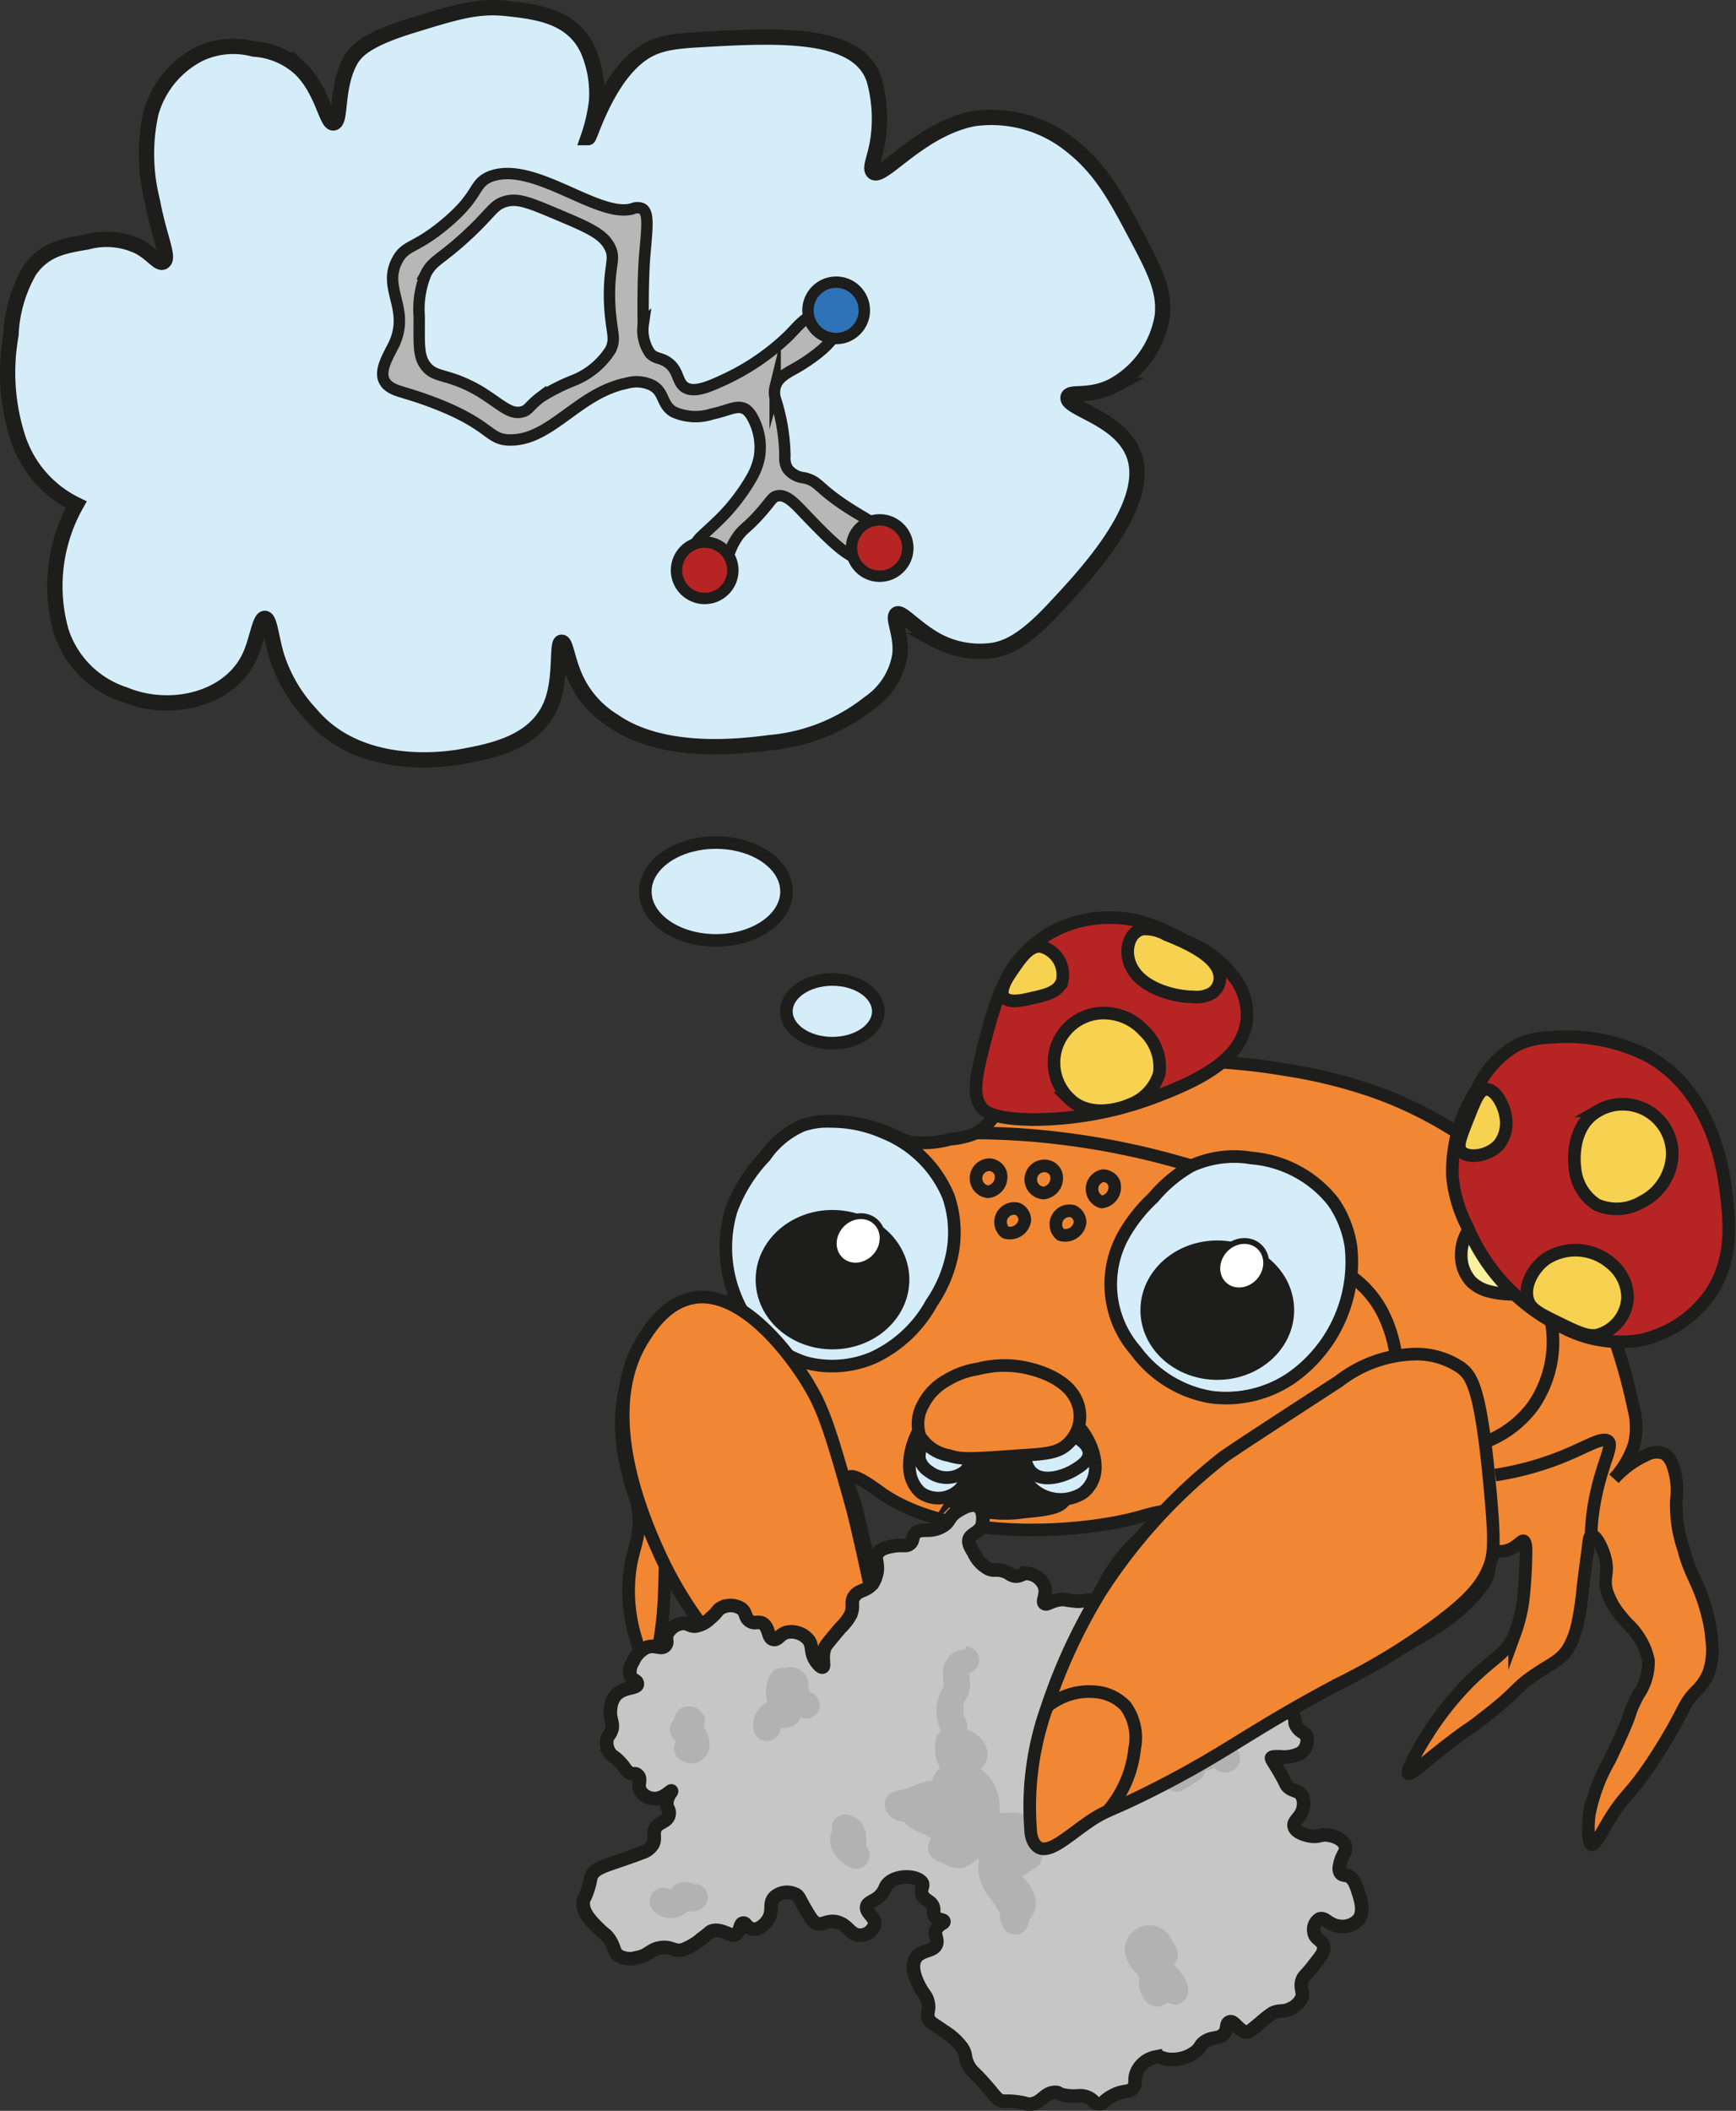 <svg id="Layer_1" data-name="Layer 1" xmlns="http://www.w3.org/2000/svg" viewBox="0 0 128.08 155.68"><rect x="0" y="0" width="128.08" height="155.68" fill="#333333" stroke="none"/><defs><style>.cls-1,.cls-13{fill:#f18732;}.cls-1,.cls-10,.cls-11,.cls-12,.cls-13,.cls-14,.cls-15,.cls-16,.cls-2,.cls-3,.cls-4,.cls-5,.cls-6,.cls-7,.cls-8{stroke:#1d1d1b;stroke-miterlimit:10;}.cls-1,.cls-2,.cls-3,.cls-4,.cls-5,.cls-6,.cls-7{stroke-width:0.93px;}.cls-2{fill:#f8f1a0;}.cls-15,.cls-3{fill:#b72424;}.cls-12,.cls-4{fill:#d5edf9;}.cls-10,.cls-5{fill:#1d1d1b;}.cls-6{fill:none;}.cls-7{fill:#f7d250;}.cls-8{fill:#c6c6c6;}.cls-9{fill:#b2b2b2;}.cls-10{stroke-width:1.14px;}.cls-11{fill:#fff;stroke-width:0.43px;}.cls-12{stroke-width:1.13px;}.cls-14{fill:#b6b7b6;}.cls-14,.cls-15,.cls-16{stroke-width:0.84px;}.cls-16{fill:#2e72b7;}</style></defs><path class="cls-1" d="M99,87.53a44.8,44.8,0,0,1,5,.56,37,37,0,0,1,6.65,1.63,29.52,29.52,0,0,1,9.61,5.65,29.09,29.09,0,0,1,6.13,7.82,41.44,41.44,0,0,1,3.4,9.86,5.45,5.45,0,0,1,.06,2.65,6.91,6.91,0,0,1-1.5,2.57,7.18,7.18,0,0,1,2.39-1.75,1.58,1.58,0,0,1,1.22-.13c.59.26.78,1,.9,1.52a5.57,5.57,0,0,1,.09,1.93,9.91,9.91,0,0,0,.53,3.61c.53,2.08,1.14,2.39,1.78,4.91a10.24,10.24,0,0,1,.3,1.83,5.29,5.29,0,0,1-.21,2.35,4,4,0,0,1-.94,1.39c-1,1-.81,1.39-2.66,4.34-2.32,3.69-2.46,2.91-4.07,5.69-.32.56-.76,1.38-1,1.3s-.27-1.41-.15-2.24a12.9,12.9,0,0,1,1.5-4c2.09-4.38,1.08-2.79,2.09-4.78a4.23,4.23,0,0,0,.77-2.57,4.9,4.9,0,0,0-.91-2c-.43-.6-.56-.55-1.1-1.25a5.34,5.34,0,0,1-1.06-1.87c-.27-1,.15-1.25-.1-2.34-.21-.93-.76-1.82-1-1.76s-.2.31-.33,1.28c-.18,1.3-.27,2-.35,2.71a21.65,21.65,0,0,1-.36,2.45,6.33,6.33,0,0,1-.68,1.85c-.54.9-1.18,1.11-2.35,1.89-1.69,1.11-1.35,1.33-4,3.34-1,.81-.92.63-2.16,1.58-2.27,1.72-3.11,2.62-3.32,2.46s1-2.27,1.32-2.73a22.71,22.71,0,0,1,3.08-3.94c2-2,2.77-2.08,3.45-3.59a12.18,12.18,0,0,0,.61-2.4,35.72,35.72,0,0,0,.23-3.68c0-.23,0-.72-.17-.81s-.5.47-1.21.69-1.08-.14-1.32.12,0,.58,0,1.13a2.81,2.81,0,0,1-.78,1.69,12.45,12.45,0,0,1-3,2.67c-1.35.87-2.31,1.37-3.88,2.22,0,0-1.16.62-3.68,2-3.79,2.09-4.38,2.65-9,5.23-1.61.91-2.43,1.37-3.33,1.8-1.09.54-1.89.87-3.33,1.65a12,12,0,0,0-2,1.22c-.67.56-.9.95-1.8,1.61s-1.25.71-1.52.7a1.78,1.78,0,0,1-1.23-.64,2.45,2.45,0,0,1-.15-2.09c1-3.88,0-3.59,1.6-8.33a47,47,0,0,1,2-5.07c1.6-3.42,2.43-5.18,4.3-6.8,1.08-.93,2.28-1.61,2.14-1.89s-1.6.16-2.09.3c-4.36,1.24-13.9,1.88-19.06-1.7-.58-.41-2.08-1.55-2.45-1.21-.22.19.06.78.37,1.67.12.35.38,1.46.91,3.67.6,2.51.25,2.39.86,5.18.28,1.24.68,2.77.92,3.67a23.54,23.54,0,0,1,.64,2.75,19.09,19.09,0,0,1,.14,2.93c0,2.44-.21,2.93-.52,3.28a1.63,1.63,0,0,1-1.16.61c-.62,0-1.07-.58-1.7-1.47-1.62-2.28-1.72-2.83-2.42-3.56a7,7,0,0,0-3-1.61c-5.42-2-7.7-11-8.52-10.64-.12,0-.07.22-.13,1.77a28.47,28.47,0,0,1-.27,3.27c-.17,1.08-.38,2.41-.79,2.45s-.86-1.33-1-1.91a12.06,12.06,0,0,1-.58-3.59c0-3.13.95-3.5.72-5.88-.14-1.33-.42-1.11-.82-3.17a12.79,12.79,0,0,1-.28-5.36,10.33,10.33,0,0,1,2.25-4.66c1-1.18,1.66-2,2.8-2.23s2.24.46,2.85-.15a2.67,2.67,0,0,0,.47-1.6,5.81,5.81,0,0,0,0-1.17,20.3,20.3,0,0,1,0-2.85c.12-2.13,1.75-4.55,3.65-6a6.13,6.13,0,0,1,3.15-1.66,11,11,0,0,1,5,1.16,5,5,0,0,0,1.1.39,7.33,7.33,0,0,0,2.84-.22,6.19,6.19,0,0,0,1.92-.46,4.35,4.35,0,0,0,1.4-1.37c.71-.93,1.63-1.37,3.47-2.25C90.52,87.06,97,87.42,99,87.53Z" transform="translate(-9.27 -9.21)"/><path class="cls-2" d="M119.51,98.49a3.42,3.42,0,0,0-2.43,3.38,2.82,2.82,0,0,0,.73,1.86,2.86,2.86,0,0,0,1.41.74c1.23.32,3.45.35,4.08-.71C124.21,102.2,121.73,98.16,119.51,98.49Z" transform="translate(-9.27 -9.21)"/><path class="cls-3" d="M121.23,86.27a7,7,0,0,0-3,3.29,11,11,0,0,0-1.8,6.43,10.13,10.13,0,0,0,1.11,3.72,14.48,14.48,0,0,0,6.93,7.35,9.19,9.19,0,0,0,5.83,1,8.56,8.56,0,0,0,5-3.21c1.92-2.62,1.57-5.6,1.33-7.57-.18-1.52-.88-7.39-5.7-10.15a13.24,13.24,0,0,0-7.32-1.4A5.87,5.87,0,0,0,121.23,86.27Z" transform="translate(-9.27 -9.21)"/><path class="cls-3" d="M86.53,78.15a9.14,9.14,0,0,0-2.22,2c-.31.38-1.27,1.63-2.15,5-.84,3.18-1.25,4.77-.46,5.75.19.24.81.9,4.08.88A25.76,25.76,0,0,0,95,89.92c3.5-1.35,5-2.6,5.73-3.87a4.15,4.15,0,0,0,.54-1.75,4.59,4.59,0,0,0-.76-2.76,8,8,0,0,0-3.68-2.89c-1.92-1-3.45-1.77-5.65-1.76A8.77,8.77,0,0,0,86.53,78.15Z" transform="translate(-9.27 -9.21)"/><path class="cls-4" d="M97.15,95.2a10.37,10.37,0,0,0-2.8,2.35,11.52,11.52,0,0,0-2.1,2.61,7.43,7.43,0,0,0,.81,8.67,8.7,8.7,0,0,0,5.55,3.42,8.57,8.57,0,0,0,5.88-1.37,10.45,10.45,0,0,0,4.45-9.74,7.77,7.77,0,0,0-1.32-3.31,8.56,8.56,0,0,0-6-3.21A7.65,7.65,0,0,0,97.15,95.2Z" transform="translate(-9.27 -9.21)"/><path class="cls-4" d="M68.48,92.21a6.5,6.5,0,0,0-2.78,2.3,11.41,11.41,0,0,0-2.49,4,9.6,9.6,0,0,0,.38,6.48,8.34,8.34,0,0,0,5.09,4.71,7.66,7.66,0,0,0,5-.35A9.45,9.45,0,0,0,78,105.31a9.81,9.81,0,0,0,1.43-3.18,8.22,8.22,0,0,0-.18-4.66,8.64,8.64,0,0,0-4.75-4.72,9.58,9.58,0,0,0-3.93-.83A5.62,5.62,0,0,0,68.48,92.21Z" transform="translate(-9.27 -9.21)"/><path class="cls-5" d="M81.9,112.48c-.57.19-1.05.65-1.86,2.48-1.07,2.42-1.61,3.63-1.07,4.51.32.52.86.69,1.93,1a9.1,9.1,0,0,0,3.9.26c1.71-.17,2.75-.27,3.1-1,.15-.3.18-.71-.56-2.28-1.13-2.4-2-4.35-4-4.94A2.37,2.37,0,0,0,81.9,112.48Z" transform="translate(-9.27 -9.21)"/><path class="cls-4" d="M89.18,119.31a2.37,2.37,0,0,0,.82-1.23c.53-2-1.54-5.18-3.86-5a3.6,3.6,0,0,0-2.76,2.12c.08.1.74-.56,1.21-.34.79.38-.36,2.68.72,4A3.08,3.08,0,0,0,89.18,119.31Z" transform="translate(-9.27 -9.21)"/><path class="cls-4" d="M77.19,119.29a2.54,2.54,0,0,1-.73-1.2c-.51-2,1.08-5.24,3-5.14a3.16,3.16,0,0,1,2.37,2c-.06.1-.64-.53-1-.3-.64.41.4,2.67-.44,4A2.25,2.25,0,0,1,77.19,119.29Z" transform="translate(-9.27 -9.21)"/><path class="cls-4" d="M88.61,117.58c.34-.21,1-.61,1-1.18,0-.8-1.23-1.49-2.25-1.6a2.31,2.31,0,0,0-2.21.79,1.86,1.86,0,0,0,.15,2.11C86.09,118.64,87.78,118.11,88.61,117.58Z" transform="translate(-9.27 -9.21)"/><path class="cls-4" d="M77.12,116.87a1.67,1.67,0,0,0,.71.88,2.13,2.13,0,0,0,2.59,0,1.9,1.9,0,0,0,.43-2.12,2,2,0,0,0-3.73,1.24Z" transform="translate(-9.27 -9.21)"/><path class="cls-1" d="M81.43,110.17a6.17,6.17,0,0,0-2.31.84,4.2,4.2,0,0,0-1.71,1.73,2.9,2.9,0,0,0-.27,2.38,3.15,3.15,0,0,0,2.14,1.44c.92.29,1.47.28,5.29,0,1.8-.11,2.72-.18,3.42-.81a2.88,2.88,0,0,0,.87-1.4,2.76,2.76,0,0,0-.08-1.63c-.68-2-3.45-2.56-4-2.67A7.73,7.73,0,0,0,81.43,110.17Z" transform="translate(-9.27 -9.21)"/><path class="cls-1" d="M60.37,104.94c-1.92.36-3.07,2.12-3.57,2.9-3.64,5.59.13,13.79,1.24,16.22a29.1,29.1,0,0,0,4.69,7.07c2.36,2.63,3.54,3.94,5.14,4.54A4.89,4.89,0,0,1,70,137c.49.56.43.81,1,2,.78,1.51,1.39,2.68,2.38,2.88a2.19,2.19,0,0,0,1.61-.44c1.42-1.09.85-4-.3-9.48-2-9.46-2.37-10.91-2.78-12.36-1.2-4.22-1.82-6.36-2.89-8.11C68.62,110.75,64.56,104.15,60.37,104.94Z" transform="translate(-9.27 -9.21)"/><path class="cls-6" d="M119.59,118a22.22,22.22,0,0,0,5.28-1.49c1.62-.68,2.67-1.36,3.06-1s-.51,1.73-1,4.41a15.46,15.46,0,0,0-.27,2.5" transform="translate(-9.27 -9.21)"/><path class="cls-6" d="M119.14,115.45a7.87,7.87,0,0,0,3.2-2.5,8.32,8.32,0,0,0,1.37-6.29" transform="translate(-9.27 -9.21)"/><path class="cls-6" d="M109,103.37a7.5,7.5,0,0,1,2.07,2.27,8.54,8.54,0,0,1,.7,1.53,10.32,10.32,0,0,1,.49,2" transform="translate(-9.27 -9.21)"/><path class="cls-6" d="M81.3,92.77a53.54,53.54,0,0,1,6.4.42,56.67,56.67,0,0,1,9.45,2" transform="translate(-9.27 -9.21)"/><path class="cls-6" d="M70,136.92a13.82,13.82,0,0,1,0-4.11c.22-1.59.54-1.89.69-2,.81-.61,2.43-.12,4.13,1.17" transform="translate(-9.27 -9.21)"/><path class="cls-7" d="M127.18,91.14c-2.14,1.19-1.73,4.12-1.71,4.26a3.58,3.58,0,0,0,1.6,2.66,3.64,3.64,0,0,0,3.32-.2,4.05,4.05,0,0,0,2-2.22,3.65,3.65,0,0,0-5.22-4.5Z" transform="translate(-9.27 -9.21)"/><path class="cls-7" d="M88.13,90.22c1.75,1.71,4.44.49,4.57.43a3.54,3.54,0,0,0,2.1-2.27,3.64,3.64,0,0,0-1.13-3.14A4,4,0,0,0,91,83.94a3.66,3.66,0,0,0-2.85,6.28Z" transform="translate(-9.27 -9.21)"/><path class="cls-7" d="M129.35,104.93a3.26,3.26,0,0,0-1.24-2.55,4,4,0,0,0-4.75-.34c-1,.7-1.74,2.09-1.33,3.15.23.6.88.93,2.19,1.57s2.18,1.08,2.92.91A3,3,0,0,0,129.35,104.93Z" transform="translate(-9.27 -9.21)"/><path class="cls-7" d="M118.92,89.56c-.51,0-.8.77-1.36,2.18s-.79,2-.49,2.38c.46.56,2,.39,2.79-.49a2.58,2.58,0,0,0,.5-2.06C120.21,90.63,119.55,89.51,118.92,89.56Z" transform="translate(-9.27 -9.21)"/><path class="cls-7" d="M95.31,78.14c1.16.47,3.61,1.45,3.92,2.87a1.35,1.35,0,0,1-.54,1.44,2.29,2.29,0,0,1-1.44.28c-1.18,0-3.57-.54-4.44-2.08-.68-1.18-.3-2.69.76-2.92A3.14,3.14,0,0,1,95.31,78.14Z" transform="translate(-9.27 -9.21)"/><path class="cls-7" d="M86,79c-.78,0-1.35.78-1.93,1.62-.39.55-1.11,1.59-.75,2.11s1.48.24,2.11.09c1-.22,1.92-.44,2.2-1.23A2.15,2.15,0,0,0,86,79Z" transform="translate(-9.27 -9.21)"/><path class="cls-1" d="M82.28,95.11a1,1,0,0,0-1,1,1,1,0,0,0,.89,1,1.1,1.1,0,0,0,.91-1.43A.93.93,0,0,0,82.28,95.11Z" transform="translate(-9.27 -9.21)"/><path class="cls-1" d="M86.37,95.2a1,1,0,0,0-.1,2,1.1,1.1,0,0,0,.91-1.43A.9.9,0,0,0,86.37,95.2Z" transform="translate(-9.27 -9.21)"/><path class="cls-1" d="M90.65,95.92a1,1,0,0,0-.1,1.94,1.09,1.09,0,0,0,.91-1.42A.9.9,0,0,0,90.65,95.92Z" transform="translate(-9.27 -9.21)"/><path class="cls-1" d="M84.37,98.38a1,1,0,0,0-.93,1.72,1.11,1.11,0,0,0,1.44-.9A.92.92,0,0,0,84.37,98.38Z" transform="translate(-9.27 -9.21)"/><path class="cls-1" d="M88.45,98.55a1,1,0,0,0-.93,1.72,1.11,1.11,0,0,0,1.44-.9A.92.92,0,0,0,88.45,98.55Z" transform="translate(-9.27 -9.21)"/><path class="cls-8" d="M98.2,159.76c-.43.27-.3.44-.73.78a2.82,2.82,0,0,1-1.79.56c-.66,0-.69-.25-1.17-.17A1.91,1.91,0,0,0,93.15,162c-.27.58,0,.86-.28,1.21s-.65.13-1.43.52-.72.66-1.11.64-.36-.31-.87-.5-.68,0-1.45-.1-.54-.24-.88-.24c-.83,0-1,.83-1.91.87-.26,0-.19-.07-.9-.17s-.88,0-1.2-.09-.45-.4-1.33-1.38c-.69-.77-.81-.75-1.05-1.18-.35-.64-.14-.79-.47-1.32A4.65,4.65,0,0,0,78.88,159c-.78-.56-1-.61-1.13-.95s.11-.58,0-1.12-.32-.61-.59-1.12c-.12-.22-.77-1.39-.37-2.12s1.41-.49,1.58-1.13c.11-.41-.25-.7,0-1.1s.57-.39.54-.54-.42-.08-.65-.36,0-.45-.18-.81-.57-.37-.76-.77.1-.6,0-.88c-.29-.55-1.8-.67-2.51,0-.3.29-.19.47-.59.9s-.93.48-1,.81c-.12.48.67.8.58,1.34a1.14,1.14,0,0,1-1.08.79c-.75,0-.88-.83-1.8-1-.71-.11-1,.34-1.46.09-.24-.12-.45-.46-.84-1.14s-.39-.79-.59-.93a1.39,1.39,0,0,0-1.63.18c-.46.48,0,1.06-.55,1.77-.06.07-.49.64-1,.58s-.51-.49-.77-.44-.18.64-.54.84-1-.48-1.73-.27c-.19.06-.16.11-.71.52a4.83,4.83,0,0,1-1.41.86c-.72.2-.84-.26-1.67-.14s-.87.59-1.81.74a1.67,1.67,0,0,1-1.32-.16c-.38-.3-.26-.7-.74-1.32-.22-.29-.28-.24-.66-.62-.54-.53-1.27-1.25-1.19-2,0-.26.11-.21.34-.92s.16-.76.26-1c.31-.72,1.34-.81,3.7-1.72a1.46,1.46,0,0,0,.82-.59c.25-.45,0-.74.19-1.2s.85-.45,1-.94-.22-.54-.13-1.06.39-.71.33-.77-.54.54-1.19.56a1.23,1.23,0,0,1-1.12-.6c-.21-.44.11-.83-.15-1.1s-.33,0-.66-.22-.29-.38-.74-.83-.5-.33-.7-.64a1.39,1.39,0,0,1-.22-.79c0-.44.27-.48.39-.94s-.2-.79-.1-1.53a1.8,1.8,0,0,1,.34-.92c.56-.68,1.59-.52,1.63-.85s-.4-.27-.53-.68a1.33,1.33,0,0,1,.22-1,2,2,0,0,1,1-1.05c.62-.22,1.07.18,1.35-.1s0-.47.18-.9a1.43,1.43,0,0,1,1.15-.77c.43,0,.49.23.93.2a2,2,0,0,0,1.08-.57c.57-.46.5-.63.86-.8a1.47,1.47,0,0,1,1.46.1c.36.3.22.66.6.9s.56,0,.91.15c.54.29.39,1.07.79,1.19s.49-.41,1.09-.52a1.63,1.63,0,0,1,1.54.57c.36.49.09.92.56,1.6.06.07.33.46.49.4s-.08-.65.12-1.33c.08-.25.16-.33,1.18-1.55a3.86,3.86,0,0,0,.77-1c.24-.64,0-.81.2-1.24.34-.63,1-.41,1.47-1.13a2.24,2.24,0,0,0,.29-1c0-.62-.19-.79,0-1.09.22-.45,1-.55,1.31-.6.59-.08.84.07,1.1-.15s.13-.45.35-.73c.38-.49,1-.07,1.85-.46s.52-.74,1.37-1.25c.33-.2,1-.59,1.43-.32s.41.92.34,1.28c-.14.71-1,.71-1,1.29,0,.23.11.45.38.89a2.44,2.44,0,0,0,1.1,1.16c.41.16.48,0,1,.13s.55.35.94.39.49-.2.89-.19a1.5,1.5,0,0,1,1.26.92c.23.61-.19,1.09,0,1.28s.61-.3,1.45-.28a10.48,10.48,0,0,0,1,.13c.39,0,.45-.07.81-.07a2.86,2.86,0,0,1,1.06.17,1.93,1.93,0,0,1,1.12.9c.24.57,0,1.09.12,1.17s.4-.34,1-.73a2.28,2.28,0,0,1,1.4-.56c1,.12,1.06,1.7,2,1.8.49.06.57-.33,1.31-.29a3,3,0,0,1,1.25.35c.37.22.52.44.72.38s.17-.33.39-.64a1.4,1.4,0,0,1,1.3-.59c.46.1.34.51,1.21,1.27a1.69,1.69,0,0,1,.55.62,1.87,1.87,0,0,1,.1.82c0,.75-.07.7,0,1a5.71,5.71,0,0,0,.55,1.33,4,4,0,0,0,.29.63c.31.48.57.49.77.92s0,.4.19.71c.25.49.64.45.78.81a1.17,1.17,0,0,1-.44,1.18,2.61,2.61,0,0,1-1.53.29c-.41,0-.56,0-.63.07s.27.48.76,1.37c.3.53.27.63.48.81.37.31.68.22.93.53a1.19,1.19,0,0,1,.18.82c-.07.85-.79,1.07-.69,1.53s.88.68,1.34.73.67-.16,1.19-.08,1.16.37,1.25.84-.29.57-.43,1.45a.65.65,0,0,0,.07.51c.13.17.34.14.53.2.43.14.62.7.76,1.14.2.62.51,1.55,0,2.13a1.64,1.64,0,0,1-1.43.44c-.76-.11-1-.68-1.41-.53a.92.92,0,0,0-.4,1c.09.53.61.54.7,1s-.21.74-.77,1.47-.72.73-.83,1.11c-.14.53.12.77,0,1.22a1.62,1.62,0,0,1-.87.83c-.56.27-.75.05-1.32.33a7.46,7.46,0,0,0-.84.66c-.79.65-.83.71-1,.72-.6,0-.94-.87-1.29-.75s-.09.54-.46.91S98.74,159.42,98.2,159.76Z" transform="translate(-9.27 -9.21)"/><path class="cls-9" d="M78.39,146.49s.18,0,.19,0-.2-.1,0,0a3.3,3.3,0,0,1,.32.18,2,2,0,0,0,1,.32,1.69,1.69,0,0,0,1.06-.33l.28-.22c.14-.11,0,0,0,0l.17-.11,0,0c.13-.07.1.08-.06,0h.15a.71.71,0,0,0,.15,0c-.15,0-.19,0-.11,0h.09l.65.17a2.26,2.26,0,0,0,1.8-.21,1,1,0,0,0,.36-1.37,1,1,0,0,0-1.37-.35s-.18.08,0,0,0,0,0,0,.17,0,.07,0h-.14c-.18,0,.18.05.06,0l-.15,0-.31-.07a3.18,3.18,0,0,0-1.59-.12,2,2,0,0,0-.73.34l-.28.23c-.09.07.17-.1,0,0s-.2.11-.06.05-.23,0,.14,0c-.18,0,.16,0,0,0s.22.12,0,0l-.29-.17a2.27,2.27,0,0,0-.79-.32,1.09,1.09,0,0,0-.77.1,1.07,1.07,0,0,0-.46.6,1,1,0,0,0,.7,1.23Z" transform="translate(-9.27 -9.21)"/><path class="cls-9" d="M69.33,134.14,69,134,69,133.9l.11.08-.14-.12a.94.94,0,0,0-.1-.1c-.11-.12.15.23,0,0s0-.16,0,.08c0-.06,0-.11,0-.17l0,.26v-.18l0,.26a1.69,1.69,0,0,0-.11-1.17,1.39,1.39,0,0,0-1-.67,1.36,1.36,0,0,0-1.44,1.71l1.83-.77-.31-.4a1,1,0,0,0-.86-.5,1,1,0,0,0-.86.5,2.52,2.52,0,0,0-.27,1.84,2.09,2.09,0,0,0,.34.76,2.31,2.31,0,0,0,.31.39l-.06-.08,0,0c.06.09,0,.06,0-.11,0,0,0,.05,0,.08l0-.26a.11.11,0,0,1,0,.08l0-.27a.78.78,0,0,1,.33-.43q.27-.09.12-.06l.27,0H67l.26,0a2.8,2.8,0,0,0-1,0,1.8,1.8,0,0,0-.84.44,1.84,1.84,0,0,0-.53,1.79,1,1,0,1,0,1.93-.53.29.29,0,0,1,0-.09l0,.26a1,1,0,0,1,0-.17l0,.26a.43.43,0,0,1,0-.11c0-.19,0,.11,0,.09s0-.08.06-.09-.17.17-.06.07,0,0,.06-.06c-.11.16-.17.11-.07.06s-.1,0-.1,0,.13,0,.13,0l-.26,0a.54.54,0,0,1,.18,0l-.27,0a1.93,1.93,0,0,0,1.28-.06,1.25,1.25,0,0,0,.62-1.42,2,2,0,0,0-.55-.91c.19.18.09.13,0,0s-.11-.28,0,0a2.14,2.14,0,0,1-.09-.34l0,.27a1.78,1.78,0,0,1,0-.4l0,.27a1.31,1.31,0,0,1,.06-.27c0-.1.08-.08,0,.08a.83.83,0,0,0,.07-.13H66.05l.3.4a1,1,0,0,0,1.25.41,1,1,0,0,0,.58-1.18v0l0,.26a.27.27,0,0,1,0-.09l0,.27a.29.29,0,0,1,0-.09.49.49,0,0,1-.11.23.58.58,0,0,1-.18.17c-.18.06-.21.08-.11.06l-.27,0h0l-.26,0,.09,0a.45.45,0,0,1-.23-.11.58.58,0,0,1-.17-.18c-.06-.18-.08-.21-.06-.12l0-.26a.41.41,0,0,1,0,.11l0-.27a2.16,2.16,0,0,0,0,1,1.87,1.87,0,0,0,.36.7,3.54,3.54,0,0,0,1,.87,1,1,0,0,0,1.37-.36,1,1,0,0,0-.36-1.37Z" transform="translate(-9.27 -9.21)"/><path class="cls-9" d="M72.91,145.06a4.38,4.38,0,0,1-.42-.28l.2.15a1.7,1.7,0,0,1-.3-.3l.15.21a1.88,1.88,0,0,1-.14-.24l.11.24a.6.6,0,0,1-.06-.19l0,.26a.81.81,0,0,1,0-.22l0,.27a.83.83,0,0,1,.06-.21l-.1.24a.71.71,0,0,1,.08-.15l-.16.2a.63.63,0,0,1,.12-.11l-.21.16a.53.53,0,0,1,.1-.06l-.24.1a.31.31,0,0,1,.13,0l-.26,0h0l-1-.74a3.76,3.76,0,0,1,.17.66l0-.27c0,.07,0,.13,0,.19l1.5-.86a.76.76,0,0,1-.19-.12l.2.16-.18-.18.16.21a.89.89,0,0,1-.14-.25l.1.24a1.38,1.38,0,0,1-.08-.27l0,.27a.89.89,0,0,1,0-.23l0,.27v0l-1.67.44.51.51,1.21-1.57h0l.2.15-.06,0,.15.2a.31.31,0,0,1,0-.1l.1.24a.24.24,0,0,1,0-.08l0,.27v-.09l0,.27v0a.78.78,0,0,0,0-.4.81.81,0,0,0-.12-.37,1,1,0,0,0-1.83.24,1.58,1.58,0,0,0,0,.38,1.48,1.48,0,0,0,.16.58,1.41,1.41,0,0,0,.5.53,1,1,0,0,0,.77.1,1,1,0,0,0,.52-.36,1,1,0,0,0-.08-1.31l-.51-.51a1,1,0,0,0-1-.26,1,1,0,0,0-.7.7,3,3,0,0,0,0,.42c0,.14,0,.28,0,.42a2.09,2.09,0,0,0,.21.54,2,2,0,0,0,.35.46,1.75,1.75,0,0,0,.48.34,1,1,0,0,0,.51.14,1,1,0,0,0,1-1,4.2,4.2,0,0,0-.22-1.11l-.1-.24a.87.87,0,0,0-.26-.28,1,1,0,0,0-.61-.21,1.49,1.49,0,0,0-.74.22,1.58,1.58,0,0,0-.51.52,1.75,1.75,0,0,0-.24,1.18,2,2,0,0,0,.58,1.12,4.11,4.11,0,0,0,.82.62,1.07,1.07,0,0,0,.77.1,1,1,0,0,0,.59-.46,1,1,0,0,0-.35-1.37Z" transform="translate(-9.27 -9.21)"/><path class="cls-9" d="M100.63,138.3c-.29-.29-.6-.57-.89-.87s.08.15,0,0a.41.41,0,0,1,0-.09c0-.1,0-.06,0,.1l0-.1a.59.59,0,0,1,0,.37.74.74,0,0,1-1.08.42c-.12-.11-.15-.13-.07,0a.47.47,0,0,1-.15-.25c0-.17,0-.2,0-.08s0,.09,0-.06c0,.07,0,.21-.05.28a3,3,0,0,0,0,.43,1.56,1.56,0,0,0,.76,1.37,1,1,0,0,0,1.11-.08,1,1,0,0,0,.36-1,1.51,1.51,0,0,0-2-.94,2.39,2.39,0,0,0-.37.15c-.19.09.18-.05,0,0l-.13,0h.12s-.16,0-.22,0c-.22,0,.18,0,0,0l-.22,0a4.58,4.58,0,0,0-.63-.1,1.76,1.76,0,0,0-1.87,1.1,1.47,1.47,0,0,0,.92,1.88,1,1,0,0,0,1-.26c.16-.14-.18.1,0,0s.2-.1,0,0,0,0,.05,0,.27,0,0,0l-.71-1.71c-.14.12.11-.07,0,0l-.11.09-.3.2c-.2.12-.4.24-.6.34a1,1,0,0,0-.36,1.37,1,1,0,0,0,1.37.36,9,9,0,0,0,1.42-.94A1,1,0,0,0,98,139a1,1,0,0,0-.91-.62,2.49,2.49,0,0,0-1.49.64l1-.26a.71.71,0,0,1,.3.18s.14.22.09.11.08.25.06.12,0,.28,0,.14,0,.14,0,.14l0-.08s-.11.24,0,.12c-.05.08-.13.2-.22.23l.1-.06-.07,0h.05l-.14,0s.08,0,.12,0H97c.14,0,0,0-.08,0s.22,0,.32.06a2.63,2.63,0,0,0,1.52-.05l.3-.12s.17-.08,0,0,0,0,0,0,.2,0,0,0a.41.41,0,0,1-.22,0c-.2-.1.09.08-.09-.06a.32.32,0,0,1-.16-.21c-.08-.18-.11-.22-.08-.11l1.47-1.13c-.07,0-.06,0,0,0a.44.44,0,0,1,.16.17c0,.05.07.24,0,.08s0,.25,0,.08a.17.17,0,0,1,0-.07c0-.07,0,0,0,.1a1.22,1.22,0,0,1,0-.17l.06-.37a1.81,1.81,0,0,0,0-.57,1.37,1.37,0,0,0-2-.88,1.43,1.43,0,0,0-.3,2,8.48,8.48,0,0,0,1.21,1.26,1,1,0,0,0,1.41-1.41Z" transform="translate(-9.27 -9.21)"/><path class="cls-9" d="M96.93,156.16a1.9,1.9,0,0,0-.34-1.19,4.6,4.6,0,0,0-.39-.51l-.13-.14-.08-.09c-.11-.12,0,.05,0,.05a.76.76,0,0,1-.12-.2s0-.07-.05-.08.07.22,0,.06,0-.06,0-.09,0,.12,0,.12c0-.16,0,.07,0,.09,0-.15,0,.07,0,.07a1.57,1.57,0,0,0,.12-.19,1.84,1.84,0,0,0,.17-.38,1.23,1.23,0,0,0-.14-1,2.22,2.22,0,0,0-1.22-.78,1.61,1.61,0,0,0-1.51.39,2,2,0,0,0-.14,2.33,4.94,4.94,0,0,0,.55,1c.06.08.11.16.17.23l.18.23s.12.14,0,0,0,0,0,0,0,0,0,0a.2.2,0,0,1,0-.15.7.7,0,0,1,.51-.72l.77.1q-.14-.08.09.09s0,0,0,0,.07.09,0,0c.06.18.08.22,0,.12l0-.13c.07.26,0,.18,0,.07a8.5,8.5,0,0,0-.07-.87,2.83,2.83,0,0,0-.85-1.4L94.3,153c-.06-.08-.08-.19,0,0l-.08-.12c-.1-.18,0,.06,0,.07s0-.12,0-.15,0,0,0,.15a.2.2,0,0,1,0-.11l0,.15,0-.1c-.06.14-.08.18,0,.11l0-.07c-.1.13-.11.15,0,.08l0,0c-.13.1-.15.12-.07.06-.14.06-.18.07-.11.05.24-.05-.22,0,0,0s-.23-.07,0,0-.21-.12-.05,0-.14-.16,0,0-.12-.22,0,0l1.12-1.47-.19,0c-.2-.05.18.11,0,0l-.17-.1c-.17-.1.15.13,0,0a1,1,0,0,0-1.42,0,1,1,0,0,0,0,1.42,2.75,2.75,0,0,0,1.25.66,1,1,0,0,0,1-.36,1,1,0,0,0,.08-1.11,1.81,1.81,0,0,0-3.4.95,2.55,2.55,0,0,0,.83,1.61l.22.24s.14.17,0,0,0,0,0,.06a.47.47,0,0,1,.07.12s-.07-.24-.06-.13,0,.05,0,.07,0,.09,0,.09,0-.24,0-.14,0,.12,0,.17a2,2,0,0,0,.63,1.74,1.14,1.14,0,0,0,1.71-.35,1.42,1.42,0,0,0,0-1.45c0-.08-.11-.15-.16-.22l-.12-.15h0l-.07-.1a1.88,1.88,0,0,1-.16-.23A2.71,2.71,0,0,1,95,154c-.08-.12-.12-.29-.21-.41s.07.2,0,.11l0-.08a1.21,1.21,0,0,1,0-.18v-.08s0,.23,0,.14a.19.19,0,0,0,0-.08c0-.16,0,.12,0,.11l0-.07-.06.13s.07-.1,0,0a.56.56,0,0,1-.18.16s.1,0,0,0-.29.05-.17.05-.11,0-.11,0l.12,0s-.18-.09-.09,0l.12.06.09.05,0,0-.33-.84s.1-.17,0-.1a.67.67,0,0,1-.07.11,1.59,1.59,0,0,0-.18.4,1.9,1.9,0,0,0,.16,1.42,4,4,0,0,0,.68.9l.08.1c-.09-.11,0,0,0,0a1,1,0,0,0,.08.14c.06.07,0-.09,0-.1l0,.11s0,.14,0,0,0,0,0,0a1,1,0,0,0,1,1,1,1,0,0,0,1-1Z" transform="translate(-9.27 -9.21)"/><path class="cls-9" d="M82.93,146c.86.13,2,.56,2.86.08a1.59,1.59,0,0,0,.4-2.25,2.91,2.91,0,0,0-2.44-.91l-.62,0c-.07,0-.5-.09-.24,0s.07.12.11-.06a2.51,2.51,0,0,0,0-.67,3.26,3.26,0,0,0-1.11-2.29,2.63,2.63,0,0,0-.41-.35c-.16-.05,0,.46-.22.35.06,0,.45-.33.44-.31a1.33,1.33,0,0,0,.35-.53c.66-1.84-2.79-3.56-3.69-1.75a3.11,3.11,0,0,0,.46,2.6c.26.51.77,1.22.67,1.73l1.23-.7c-.91-.19-2-.64-2.89-.05a1.38,1.38,0,0,0,.07,2.3l.51-1.86c-1-.11-2.15.42-2.09,1.6a1.88,1.88,0,0,0,.9,1.42,4,4,0,0,1,.61.35,2.1,2.1,0,0,1,.24.41,1.56,1.56,0,0,0,2.71.12c.56-1-.06-2.24-.7-3l-1.21,1.57.93.64c.15.11.3.22.46.32l.15.11q.14.1,0-.06v-.53l0,.11,1.23-.69c-.36-.12-.62-.55-.91-.78a2.56,2.56,0,0,0-1.59-.67,1.92,1.92,0,0,0-.85.22c-.07,0-.15.11-.21.13.11,0,.06,0-.06,0a1.85,1.85,0,0,1-.9-.63,1,1,0,0,0-1.57-.2.59.59,0,0,1,.85.09L76,143.15c-.22.1.09,0,.17,0l.38-.07a5.2,5.2,0,0,0,.78-.29c.31-.12.75-.37,1.07-.18.58.36,1.6-.09,1.5-.86A1.29,1.29,0,0,1,80,141a1,1,0,0,0-.36-1.36,1,1,0,0,0-1.37.35,3.08,3.08,0,0,0-.34,1.76l1.51-.87a2.65,2.65,0,0,0-2.3-.14c-.34.12-.66.29-1,.39a7.29,7.29,0,0,0-1.11.3,1,1,0,0,0-.36,1.37,1.42,1.42,0,0,0,2.28.31l-1.57-.2c.69,1,2,1.92,3.22,1.58a2.08,2.08,0,0,0,.43-.19l.19-.11-.09,0a1.25,1.25,0,0,1,.46.34,3.92,3.92,0,0,0,1.51,1,1,1,0,0,0,1.23-.69c.29-.73-.24-1.34-.79-1.73s-1.08-.75-1.62-1.13a1,1,0,0,0-1.29.26,1,1,0,0,0,.08,1.32,2,2,0,0,1,.29.58c0,.06,0,.13,0,.13s0,0,0,0l.23-.25h.53c-.29,0,0,.05,0,0s-.15-.27-.24-.4a2.57,2.57,0,0,0-.74-.69l-.3-.17-.19-.11c-.08,0-.08,0,0,0s-.22.67-.26.63a2.3,2.3,0,0,0,.38,0c1,.11,1.29-1.39.5-1.87l-.08,0,.36.35,0,.41c-.38.24-.48.37-.29.42a1.36,1.36,0,0,0,.38.08l.88.19a1,1,0,0,0,1.23-.7,3.75,3.75,0,0,0-.46-2.49,4.15,4.15,0,0,1-.74-1.86l-.13.5h0l-.44.26c-.06,0-.14-.1.1,0a.66.66,0,0,1,.15,0c.16.06.24.28.25.07l.14-.5s.15-.07,0,0a.81.81,0,0,0-.24.17,1.4,1.4,0,0,0-.52.7,1.8,1.8,0,0,0,.18,1.53c.27.44.73.64,1,1a1.6,1.6,0,0,1,.26,1,2.93,2.93,0,0,0,.22,1.38,1.75,1.75,0,0,0,1.32.86c.52.08,1,.09,1.56.13a3.67,3.67,0,0,0,.52.08c-.12,0-.12-.45,0-.52l.44-.25a1.26,1.26,0,0,1-.63-.05l-.93-.14a1,1,0,0,0-1.23.7,1,1,0,0,0,.7,1.23Z" transform="translate(-9.27 -9.21)"/><path class="cls-9" d="M57.5,150.16a1.78,1.78,0,0,0,1.69.46,1.75,1.75,0,0,0,.78-.42,1.6,1.6,0,0,0,.28-.35c.06-.08.08-.17.14-.25l-.16.2.05-.05-.21.16.06,0-.24.1.07,0-.27,0h.1l-.27,0a2.78,2.78,0,0,1,.38.12,2,2,0,0,0,.42.06A1.46,1.46,0,0,0,61,150a1,1,0,0,0,.46-.6,1.09,1.09,0,0,0-.1-.77,1.06,1.06,0,0,0-.6-.46l-.27,0a1,1,0,0,0-.5.13h0l.23-.1-.07,0,.27,0h-.1l.27,0a2.8,2.8,0,0,1-.31-.09,1.58,1.58,0,0,0-.52-.09,1.23,1.23,0,0,0-.89.4,1.29,1.29,0,0,0-.24.35.71.71,0,0,1-.08.15l.15-.21a.8.8,0,0,1-.13.13l.21-.16a.51.51,0,0,1-.16.09l.24-.1-.23.07.27,0a.74.74,0,0,1-.21,0l.26,0a.76.76,0,0,1-.2-.06l.24.1a.51.51,0,0,1-.16-.09l.21.16-.08-.07a1,1,0,1,0-1.41,1.41Z" transform="translate(-9.27 -9.21)"/><path class="cls-9" d="M80.5,130.87a1.6,1.6,0,0,0-1.58,1.2,2.24,2.24,0,0,0-.07.89c0,.14,0,.28.05.41v.21c0,.12.06-.19,0,0,0-.07.07-.14,0,0a2.12,2.12,0,0,0-.11.21,2.94,2.94,0,0,0-.23.51,3.22,3.22,0,0,0-.19.87,3.33,3.33,0,0,0,.4,1.83,1,1,0,0,0,1.37.36A1,1,0,0,0,80.5,136s0-.08-.07-.13c0,.13.06.14,0,0s0-.19-.08-.28,0-.1,0,0c0-.05,0-.09,0-.14s0-.26,0-.3c0,.14,0,.16,0,0l0-.14c0-.05.1-.38,0-.11a4.58,4.58,0,0,1,.28-.54,2.2,2.2,0,0,0,.21-1c0-.23-.05-.44-.06-.66a1,1,0,0,1,0-.17c0-.11,0-.08,0,.09l0-.11,0,.07c.06-.09,0-.07,0,.06.07-.07,0-.05-.08,0s-.19.07-.09,0c-.18,0-.21,0-.1,0a1,1,0,0,0,1-1,1,1,0,0,0-1-1Z" transform="translate(-9.27 -9.21)"/><path class="cls-9" d="M84.42,145.12c-.16.13.14-.09,0,0l-.14.09-.28.18a7.76,7.76,0,0,0-.68.49,2,2,0,0,0-.76,1.57,3,3,0,0,0,1,1.83l.14.15c-.14-.16,0,0,0,0a.21.21,0,0,1,.06.1l0-.1c.06.05,0,.23,0,.09s.06-.27,0-.12l.05-.11c-.05.07-.05.07,0,0s0-.07,0,0l.1-.08a.53.53,0,0,1,.41-.06,1,1,0,0,0-1.23.7,2.06,2.06,0,0,0,.22,1.55,1,1,0,0,0,1.13.46,1.05,1.05,0,0,0,.73-1,4,4,0,0,0-1-2.61,8.69,8.69,0,0,1-.66-1s-.09-.19,0,0,0,0,0,0a2.68,2.68,0,0,1-.07-.27c0-.18,0,.25,0,.06v-.14c0-.12.06-.09,0,.08a1,1,0,0,0,0-.17,1,1,0,0,0-.7-1.23,1,1,0,0,0-1.23.7,3.4,3.4,0,0,0,.75,2.84,10.93,10.93,0,0,1,.7,1.07.83.83,0,0,1,.07.13c0,.1,0,.19,0,0a1.14,1.14,0,0,0,.09.26l0,.14c0,.18,0,0,0-.07s0,.25,0,.34l1.86-.5c-.05-.1-.05-.1,0,0,0-.1,0-.11,0,0s0,.07,0,0c0,.13,0,.14,0,0l-1.23.7a1.6,1.6,0,0,0,1.93-1.29,2.6,2.6,0,0,0-.92-2.18l-.08-.09-.06-.09c0-.09-.11-.21,0,0,0-.1,0-.1,0,0s0,.07,0,0c0,.09-.06.2,0,.06s-.12.2,0,.06,0,0,0,0,.11-.11.13-.13.17-.13,0,0,0,0,.06,0l.3-.2a8.29,8.29,0,0,0,.77-.55,1,1,0,0,0,0-1.41,1,1,0,0,0-1.42,0Z" transform="translate(-9.27 -9.21)"/><path class="cls-9" d="M59.92,139.22a1,1,0,0,0,.34.05,1.16,1.16,0,0,0,.9-.35,1.27,1.27,0,0,0,.27-.34,1.61,1.61,0,0,0,.17-.43,1.5,1.5,0,0,0,0-.47,1.81,1.81,0,0,0-.18-.68c-.08-.19-.2-.36-.28-.55l.1.24a1.09,1.09,0,0,1-.07-.24l0,.26a.43.43,0,0,1,0-.16l0,.26c0-.15.06-.3.08-.45a1.38,1.38,0,0,0,0-.45,1.18,1.18,0,0,0-.82-.8,1.13,1.13,0,0,0-1.12.27,1.21,1.21,0,0,0-.28.49.94.94,0,0,0,0,.66,1.63,1.63,0,0,0,.09.19l-.11-.24a.16.16,0,0,1,0,.09l0-.27v.12l0-.27a.24.24,0,0,1,0,.12l.1-.24a.6.6,0,0,1-.06.11l.16-.2-.09.08.2-.16-.08,0,.24-.1-.07,0,.27,0h0a.85.85,0,0,0-.38.09.69.69,0,0,0-.32.21,1,1,0,0,0,0,1.41.91.91,0,0,0,.7.29,1.46,1.46,0,0,0,.48-.1,1.41,1.41,0,0,0,.41-.26,1.1,1.1,0,0,0,.29-.38,1.43,1.43,0,0,0,.18-.7,1.46,1.46,0,0,0-.2-.71l.1.77a0,0,0,0,1,0,0l-.11.24v0l-.15.2h0l-.2.16,0,0-.24.1h0l-.26,0h0l-.27,0h.06l-.24-.1,0,0-.2-.15,0,0-.16-.21s0,0,0,0l-.1-.24a.64.64,0,0,0,0,.07l0-.26v.11l0-.27a4,4,0,0,0-.08.59,1.68,1.68,0,0,0,.11.54,4.37,4.37,0,0,0,.23.49c.06.1.11.21.16.31l-.1-.23a.57.57,0,0,1,0,.14l0-.26a.49.49,0,0,1,0,.17l0-.26a1,1,0,0,1,0,.16l.1-.23a.5.5,0,0,1-.08.14l.16-.21-.06.07.2-.16-.07,0,.24-.1,0,0,.26,0h-.08l.27,0-.07,0a1,1,0,0,0-.77.1,1,1,0,0,0-.36,1.37,1.15,1.15,0,0,0,.6.46Z" transform="translate(-9.27 -9.21)"/><path class="cls-1" d="M113.45,109.09a9.52,9.52,0,0,0-5.41,2c-5.5,3.57-8.24,5.36-8.57,5.63a40.06,40.06,0,0,0-9.07,10,41.19,41.19,0,0,0-3.87,8.36,21.82,21.82,0,0,0-1.22,9.11c0,.36.15,1.06.63,1.3.78.39,2-.74,3.49-1.79s1.56-.79,4.8-2.42c5.66-2.85,7-4.27,13.76-7.86a47.58,47.58,0,0,0,7.38-4.49c2.33-1.75,3.22-2.8,3.75-4.11.36-.89.47-1.69.08-5.86-.67-7.25-1.31-8.22-2.1-8.84A5.79,5.79,0,0,0,113.45,109.09Z" transform="translate(-9.27 -9.21)"/><path class="cls-6" d="M86.53,135.08A4.88,4.88,0,0,1,90.18,134a3.41,3.41,0,0,1,2.15,1.06,4,4,0,0,1,.65,3.13,8.37,8.37,0,0,1-2,4.61" transform="translate(-9.27 -9.21)"/><ellipse class="cls-10" cx="61.42" cy="94.38" rx="5.1" ry="4.57"/><ellipse class="cls-10" cx="89.81" cy="96.63" rx="5.1" ry="4.57"/><ellipse class="cls-11" cx="72.59" cy="100.73" rx="1.91" ry="1.71" transform="translate(-60.08 77.76) rotate(-47.86)"/><ellipse class="cls-11" cx="100.88" cy="102.56" rx="1.91" ry="1.71" transform="translate(-52.12 99.34) rotate(-47.86)"/><ellipse class="cls-4" cx="61.41" cy="74.59" rx="3.39" ry="2.35"/><ellipse class="cls-4" cx="52.82" cy="65.75" rx="5.21" ry="3.61"/><path class="cls-12" d="M14.89,46.43a12.28,12.28,0,0,0-1.11,9.34,7.24,7.24,0,0,0,4.68,4.67c3.44,1.43,8,.34,9.36-3.11.43-1.07.64-2.55,1-2.51s.44,1.37.87,2.81a11.22,11.22,0,0,0,2.49,4.22c3.7,4.45,10.33,3.32,11.18,3.16,2.27-.42,5.69-1.06,6.71-4.22.59-1.82.28-4.16.62-4.21s.42,1.37,1.12,2.81a7.24,7.24,0,0,0,2.73,3c3.67,2.55,9.33,1.88,11.56,1.59a13.7,13.7,0,0,0,7.29-2.91,5.31,5.31,0,0,0,2.27-3.54c.16-1.51-.55-2.67-.25-3s1.32,1,3,1.93a6.72,6.72,0,0,0,4.22.7c1-.19,2.25-.75,4.35-3,2.31-2.46,6.85-7.29,6.09-10.9-.67-3.17-5.13-3.84-5-4.74.09-.53,1.55.07,3.35-.88a7.2,7.2,0,0,0,3.6-5.09c.22-1.95-.59-3.48-2.11-6.33-1.27-2.39-2.39-4.48-4.47-6.15a9.35,9.35,0,0,0-7.33-2.11c-4.08.78-6.93,4.76-7.46,3.87-.25-.43.44-1.36.5-3.52a10.73,10.73,0,0,0-.37-3.16c-1.12-3.71-7.33-3.34-13.17-3-2.06.13-3.25.34-4.47,1.41-2.3,2-3.37,5.89-3.48,5.8a12.76,12.76,0,0,0,.62-2.64A8.14,8.14,0,0,0,52.69,13c-1.14-2.62-3.82-2.92-6-3.16s-3.76.25-6.95,1.23c-3.57,1.09-4.3,1.95-4.72,2.81-.95,1.92-.57,4.25-1.12,4.39s-.8-2.39-2.49-4A5.55,5.55,0,0,0,28,12.83a5.86,5.86,0,0,0-4,.35,7,7,0,0,0-3.6,4.39,14.14,14.14,0,0,0,.12,6.5c.46,2.48,1.2,4,.87,4.39s-.8-.48-1.86-1.05a5.5,5.5,0,0,0-3.85-.35c-1.69.28-3.13.53-4.23,2.11a10.3,10.3,0,0,0-1.37,4.74,15.66,15.66,0,0,0,.5,7.56A8.36,8.36,0,0,0,14.89,46.43Z" transform="translate(-9.27 -9.21)"/><path class="cls-13" d="M44.92,30.69" transform="translate(-9.27 -9.21)"/><path class="cls-14" d="M60.86,51.08a1.47,1.47,0,0,1-.42-1.29c.09-.72.59-1,1.63-2a14.43,14.43,0,0,0,2.58-3.22,5,5,0,0,0,.65-1.66,4.55,4.55,0,0,0-.52-2.92,1.79,1.79,0,0,0-.46-.57c-.63-.42-1.32.08-2.51.32a3.9,3.9,0,0,1-2.88-.17c-.88-.56-.62-1.44-1.55-1.94a2.65,2.65,0,0,0-1.91-.15c-3.55.73-5.55,4.2-8.55,4.18-1.67,0-1.33-1.1-5.65-2.75-2-.77-2.78-.8-3.31-1.22a1.09,1.09,0,0,1-.3-.33c-.49-.79.32-2,.7-2.8,1.18-2.62-.9-4.06.22-6.16.61-1.15,1.27-.8,3.46-2.61,2.69-2.22,2.07-3,3.4-3.56,3.21-1.23,8,3.15,10.51,2.37a.88.88,0,0,1,.7,0c.52.31.36,1.4.17,3.65,0,0-.14,1.72-.09,4.88a3,3,0,0,0,.51,2.15c.46.47.87.26,1.47.8s.54,1.23,1,1.63c.7.57,1.91,0,3-.5A17.31,17.31,0,0,0,67.42,34c.83-.84,1.3-1.51,2.07-1.52s1.44.49,1.46,1c0,1.13-2.62,2.68-2.91,2.84-.63.36-1.38.7-1.58,1.43a1.72,1.72,0,0,0,0,.82,14.3,14.3,0,0,1,.72,4.26,1.57,1.57,0,0,0,.19.94,1.72,1.72,0,0,0,1.22.68c1.19.27.92.76,3.59,2.42,1.12.7,1.48.8,1.65,1.32a2,2,0,0,1-.63,2.2c-1,.44-2.77-1.43-4.47-3.19-.76-.79-1.45-1.61-2.17-1.4-.27.08-.35.25-.88.89-1.34,1.6-1.57,1.4-2.14,2.33s-.45,1.38-1,1.8A1.46,1.46,0,0,1,60.86,51.08ZM54.32,35c.44-.93,0-1.29-.08-3.66-.06-2.65.5-3,0-3.94S52.7,26,50.52,25.08s-3.05-1.29-4-1-1,.92-3.3,2.95c-1.61,1.41-2.06,1.46-2.53,2.37a6.91,6.91,0,0,0-.49,3.17c0,1.87-.07,2.8.38,3.49.74,1.12,1.6.57,4.07,2,1.62,1,2.25,1.77,3.16,1.52.49-.13.5-.44,1.35-1.08a14.23,14.23,0,0,1,2.4-1.22A5.72,5.72,0,0,0,54.32,35Z" transform="translate(-9.27 -9.21)"/><circle class="cls-15" cx="51.99" cy="42.06" r="2.08"/><circle class="cls-15" cx="64.9" cy="40.42" r="2.08"/><circle class="cls-16" cx="61.69" cy="22.89" r="2.08"/></svg>